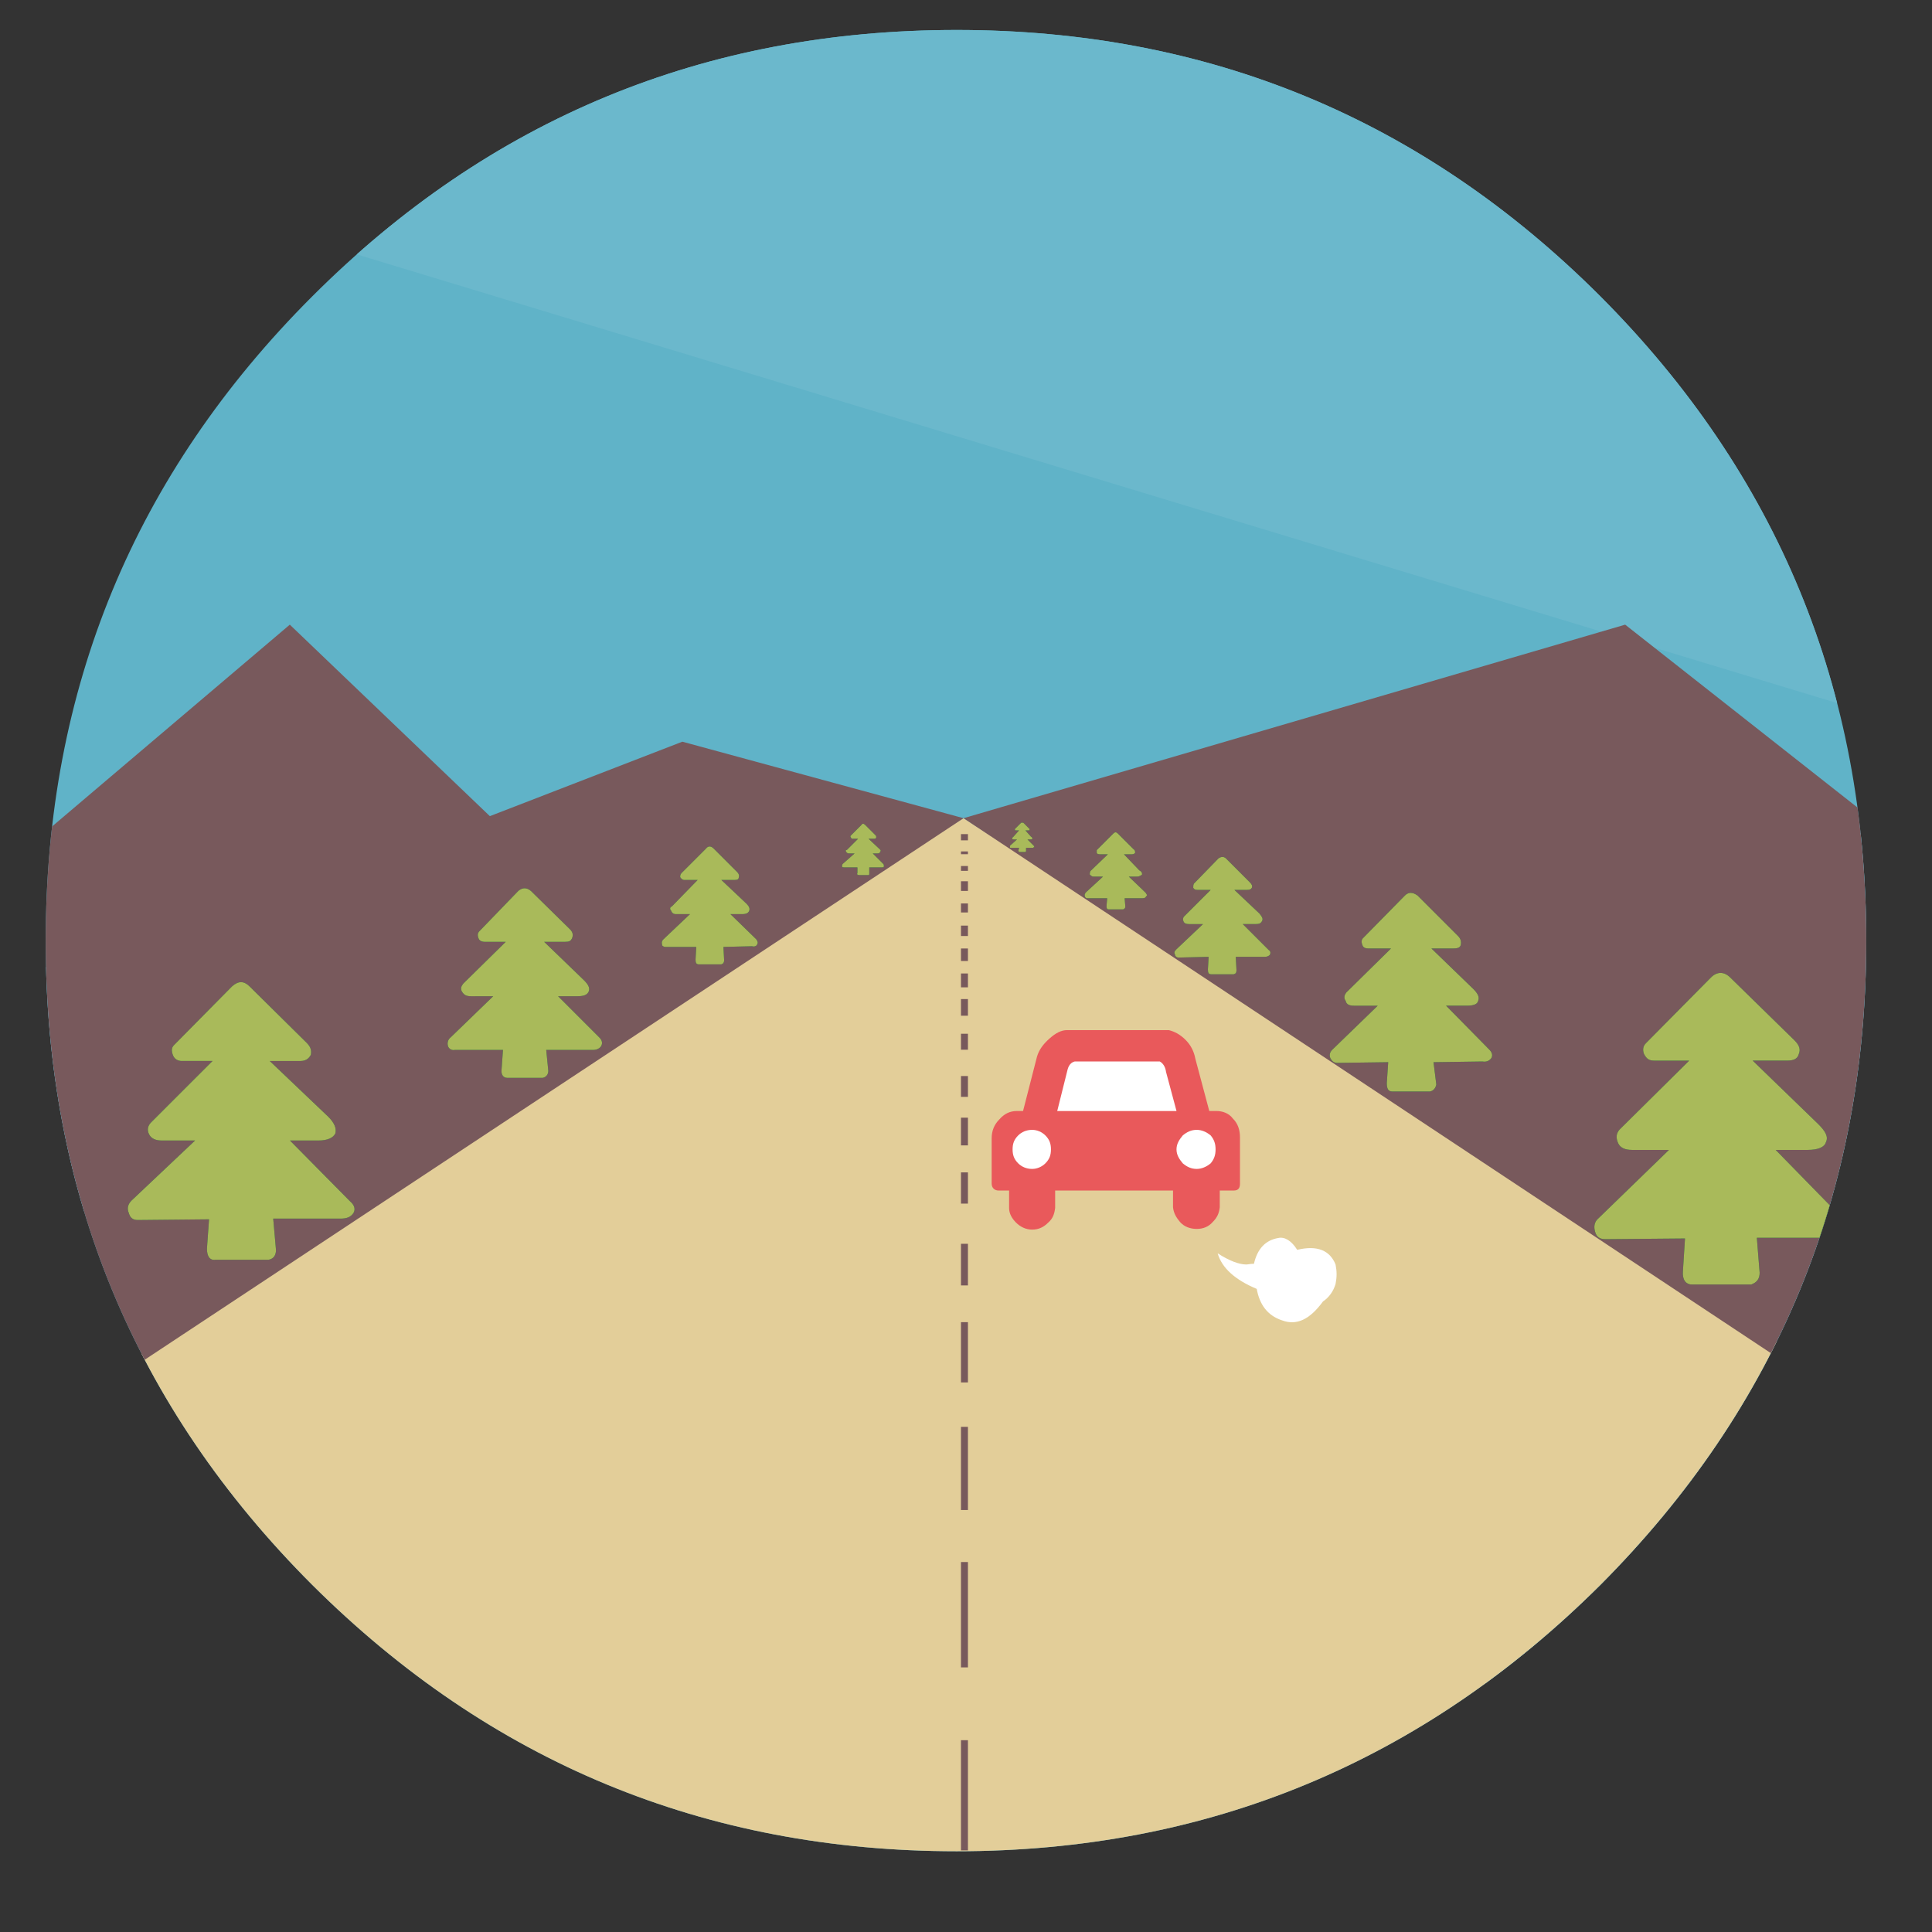 <?xml version="1.0" encoding="utf-8"?>
<!-- Generator: Adobe Illustrator 16.0.0, SVG Export Plug-In . SVG Version: 6.00 Build 0)  -->
<!DOCTYPE svg PUBLIC "-//W3C//DTD SVG 1.1//EN" "http://www.w3.org/Graphics/SVG/1.1/DTD/svg11.dtd">
<svg version="1.1" id="_x37C_" xmlns="http://www.w3.org/2000/svg" xmlns:xlink="http://www.w3.org/1999/xlink" x="0px" y="0px"
	 width="255.118px" height="255.118px" viewBox="0 0 255.118 255.118" enable-background="new 0 0 255.118 255.118"
	 xml:space="preserve">
<rect x="0" y="0" width="255.118" height="255.118" fill="#333333" stroke="none"/>
<g>
	<path fill-rule="evenodd" clip-rule="evenodd" fill="#60B3C8" d="M41.219,209.269c23.487,23.395,51.857,35.186,85.107,35.186
		c33.159,0,61.528-11.791,85.015-35.186c23.396-23.487,35.095-51.856,35.095-85.015c0-33.253-11.699-61.62-35.095-85.108
		c-23.487-23.488-51.855-35.187-85.015-35.187c-33.251,0-61.62,11.698-85.107,35.187C17.731,62.634,6.035,91.002,6.035,124.254
		C6.033,157.412,17.731,185.781,41.219,209.269z"/>
	<g>
		<defs>
			<path id="SVGID_7_" d="M41.219,209.269c23.487,23.395,51.857,35.186,85.107,35.186c33.159,0,61.528-11.791,85.015-35.186
				c23.396-23.487,35.095-51.856,35.095-85.015c0-33.253-11.699-61.62-35.095-85.108c-23.487-23.488-51.855-35.187-85.015-35.187
				c-33.251,0-61.62,11.698-85.107,35.187C17.731,62.634,6.035,91.002,6.035,124.254C6.033,157.412,17.731,185.781,41.219,209.269z"
				/>
		</defs>
		<clipPath id="SVGID_2_">
			<use xlink:href="#SVGID_7_"  overflow="visible"/>
		</clipPath>
		<g clip-path="url(#SVGID_2_)">
			<path fill-rule="evenodd" clip-rule="evenodd" fill="#6BB8CC" d="M45.604,33.135c22.562-20.141,49.31-30.183,80.247-30.183
				c33.466,0,62.098,11.805,85.802,35.511c15.898,15.961,26.437,34.159,31.629,54.588L45.604,33.135z"/>
			<path fill-rule="evenodd" clip-rule="evenodd" fill="#6BB8CC" d="M197.343,222.672L9.842,159.498
				c-2.956-10.029-4.582-20.606-4.869-31.733l241.83-17.827c0.49,4.632,0.743,9.366,0.743,14.205
				c0,33.467-11.807,62.096-35.418,85.8C207.397,214.656,202.465,218.894,197.343,222.672z"/>
			<g>
				<path fill-rule="evenodd" clip-rule="evenodd" fill="#E3CE99" d="M127.233,108.042c0,0-76.112,45.153-108.682,70.807
					c5.673,11.261,13.321,21.697,22.957,31.295c23.396,23.488,51.765,35.185,85.015,35.185c33.159,0,61.437-11.696,84.924-35.185
					c10.021-9.983,17.907-20.875,23.662-32.654L127.233,108.042z"/>
				<g>
					<rect x="126.895" y="110.143" fill-rule="evenodd" clip-rule="evenodd" fill="#78595C" width="0.921" height="0.825"/>
					<rect x="126.895" y="112.431" fill-rule="evenodd" clip-rule="evenodd" fill="#78595C" width="0.921" height="0.368"/>
					<rect x="126.895" y="114.353" fill-rule="evenodd" clip-rule="evenodd" fill="#78595C" width="0.921" height="0.643"/>
					<rect x="126.895" y="116.367" fill-rule="evenodd" clip-rule="evenodd" fill="#78595C" width="0.921" height="1.281"/>
					<rect x="126.895" y="119.298" fill-rule="evenodd" clip-rule="evenodd" fill="#78595C" width="0.921" height="1.19"/>
					<rect x="126.895" y="122.226" fill-rule="evenodd" clip-rule="evenodd" fill="#78595C" width="0.921" height="1.375"/>
					<rect x="126.895" y="128.544" fill-rule="evenodd" clip-rule="evenodd" fill="#78595C" width="0.921" height="1.83"/>
					<rect x="126.895" y="125.246" fill-rule="evenodd" clip-rule="evenodd" fill="#78595C" width="0.921" height="1.65"/>
					<rect x="126.895" y="136.507" fill-rule="evenodd" clip-rule="evenodd" fill="#78595C" width="0.921" height="2.104"/>
					<rect x="126.895" y="142.093" fill-rule="evenodd" clip-rule="evenodd" fill="#78595C" width="0.921" height="2.745"/>
					<rect x="126.895" y="147.584" fill-rule="evenodd" clip-rule="evenodd" fill="#78595C" width="0.921" height="3.661"/>
					<rect x="126.895" y="154.815" fill-rule="evenodd" clip-rule="evenodd" fill="#78595C" width="0.921" height="4.12"/>
					<rect x="126.895" y="164.242" fill-rule="evenodd" clip-rule="evenodd" fill="#78595C" width="0.921" height="5.494"/>
					<rect x="126.895" y="174.589" fill-rule="evenodd" clip-rule="evenodd" fill="#78595C" width="0.921" height="7.963"/>
					<rect x="126.895" y="131.93" fill-rule="evenodd" clip-rule="evenodd" fill="#78595C" width="0.921" height="2.196"/>
					<rect x="126.895" y="188.41" fill-rule="evenodd" clip-rule="evenodd" fill="#78595C" width="0.921" height="10.985"/>
					<rect x="126.895" y="206.262" fill-rule="evenodd" clip-rule="evenodd" fill="#78595C" width="0.921" height="13.914"/>
					<rect x="126.895" y="229.787" fill-rule="evenodd" clip-rule="evenodd" fill="#78595C" width="0.921" height="14.556"/>
				</g>
				<g>
					<g>
						<polygon fill-rule="evenodd" clip-rule="evenodd" fill="#78595C" points="127.233,108.042 90.102,97.939 64.684,107.771 
							38.269,82.485 -3.157,117.648 2.37,166.99 12.501,178.945 14.573,182.552 						"/>
					</g>
					<polygon fill-rule="evenodd" clip-rule="evenodd" fill="#78595C" points="127.233,108.042 214.602,82.485 260.501,118.615 
						256.817,193.904 					"/>
					<path fill-rule="evenodd" clip-rule="evenodd" fill="#E9595B" d="M138.593,137.131c0.828-0.737,1.564-1.105,2.303-1.105h13.446
						c0.738,0.184,1.476,0.552,2.212,1.288c0.645,0.645,1.104,1.475,1.289,2.486l1.842,6.908h0.921c0.83,0,1.659,0.277,2.211,1.015
						c0.645,0.644,0.921,1.474,0.921,2.487v6.079c0,0.552-0.185,0.92-0.829,0.92h-1.841v2.119v0.093
						c-0.094,0.829-0.368,1.382-0.922,1.935c-0.553,0.645-1.289,0.921-2.119,0.921c-0.828,0-1.657-0.276-2.211-0.921
						c-0.46-0.553-0.827-1.104-0.92-1.935v-0.093v-2.119h-15.565v2.119c0,0,0,0.093,0,0.185c-0.093,0.737-0.277,1.381-0.921,1.935
						c-0.555,0.553-1.198,0.92-2.119,0.92c-0.829,0-1.565-0.367-2.118-0.92c-0.555-0.554-0.923-1.197-0.923-1.935
						c0-0.094,0-0.185,0-0.185v-2.119h-1.381c-0.554,0-0.921-0.368-0.921-0.92v-5.988c0-1.013,0.367-1.841,1.014-2.485
						c0.645-0.738,1.383-1.106,2.303-1.106h0.828l1.842-7.184C137.211,138.604,137.763,137.866,138.593,137.131z"/>
					<path fill-rule="evenodd" clip-rule="evenodd" fill="#FFFFFF" d="M138.041,149.932c-0.46-0.46-1.106-0.736-1.75-0.736
						c-0.738,0-1.382,0.276-1.842,0.736c-0.554,0.555-0.737,1.107-0.737,1.843c0,0.737,0.184,1.289,0.737,1.842
						c0.46,0.461,1.104,0.738,1.842,0.738c0.644,0,1.29-0.277,1.75-0.738c0.553-0.553,0.736-1.104,0.736-1.842
						C138.777,151.039,138.593,150.486,138.041,149.932z"/>
					<path fill-rule="evenodd" clip-rule="evenodd" fill="#FFFFFF" d="M159.869,149.932c-0.553-0.46-1.197-0.736-1.842-0.736
						c-0.736,0-1.29,0.276-1.844,0.736c-0.46,0.555-0.827,1.107-0.827,1.843c0,0.737,0.367,1.289,0.827,1.842
						c0.554,0.461,1.107,0.738,1.844,0.738c0.645,0,1.289-0.277,1.842-0.738c0.461-0.553,0.646-1.104,0.646-1.842
						C160.514,151.039,160.33,150.486,159.869,149.932z"/>
					<path fill-rule="evenodd" clip-rule="evenodd" fill="#FFFFFF" d="M140.987,141.182l-1.381,5.526h15.75l-1.382-5.158
						c-0.093-0.736-0.461-1.196-0.828-1.382h-11.237C141.541,140.261,141.172,140.537,140.987,141.182z"/>
					<g>
						<path fill-rule="evenodd" clip-rule="evenodd" fill="#FFFFFF" d="M160.791,165.499c0.552,1.935,2.303,3.501,5.158,4.697
							c0.368,2.027,1.382,3.501,3.317,4.146c1.935,0.738,3.684-0.093,5.432-2.486c0.83-0.553,1.383-1.382,1.66-2.302
							c0.183-0.922,0.183-1.66,0-2.58c-0.738-1.843-2.396-2.579-5.066-1.935c-0.737-1.198-1.659-1.751-2.486-1.565
							c-1.659,0.276-2.764,1.381-3.224,3.407c-0.461,0-0.829,0.093-1.014,0.093C163.645,166.972,162.357,166.512,160.791,165.499z"
							/>
					</g>
					<g>
						<g>
							<path fill-rule="evenodd" clip-rule="evenodd" fill="#005D34" d="M228.49,129.093c-0.829-0.827-1.751-0.827-2.579,0
								l-8.567,8.658c-0.367,0.368-0.46,0.828-0.276,1.381c0.368,0.738,0.738,0.923,1.382,0.923l4.606-0.001l-9.21,9.118
								c-0.462,0.552-0.462,1.104-0.186,1.751c0.277,0.643,0.921,0.921,1.843,0.921h4.882l-9.305,9.026
								c-0.553,0.46-0.644,1.105-0.46,1.749c0.185,0.737,0.646,1.013,1.382,1.013l10.5-0.092l-0.276,4.329
								c-0.092,1.105,0.368,1.748,1.197,1.748h7.829c0.737-0.273,1.107-0.735,1.107-1.563l-0.37-4.605h8.935
								c0.275-0.921,0.828-2.119,1.475-3.5l-7.923-8.105h4.238c1.382,0,2.21-0.368,2.395-1.014c0.368-0.738-0.092-1.476-1.013-2.396
								l-8.658-8.382h4.512c0.829,0,1.384-0.184,1.566-0.829c0.277-0.644,0.092-1.197-0.553-1.842L228.49,129.093z"/>
							<path fill-rule="evenodd" clip-rule="evenodd" fill="#A9BA5A" d="M225.911,129.093l-8.567,8.658
								c-0.367,0.368-0.46,0.828-0.276,1.381c0.368,0.738,0.738,0.923,1.382,0.923l4.606-0.001l-9.21,9.118
								c-0.462,0.552-0.462,1.104-0.186,1.751c0.277,0.643,0.921,0.921,1.843,0.921h4.882l-9.305,9.026
								c-0.553,0.46-0.644,1.105-0.46,1.749c0.185,0.737,0.646,1.013,1.382,1.013l10.5-0.092l-0.276,4.329
								c-0.092,1.105,0.368,1.748,1.197,1.748h7.829c0.737-0.273,1.107-0.735,1.107-1.563l-0.37-4.605h8.935
								c0.275-0.921,0.828-2.119,1.475-3.5l-7.923-8.105h4.238c1.382,0,2.21-0.368,2.395-1.014c0.368-0.738-0.092-1.476-1.013-2.396
								l-8.658-8.382h4.512c0.829,0,1.384-0.184,1.566-0.829c0.277-0.644,0.092-1.197-0.553-1.842l-8.475-8.289
								C227.661,128.266,226.739,128.266,225.911,129.093z"/>
						</g>
					</g>
					<g>
						<g>
							<path fill-rule="evenodd" clip-rule="evenodd" fill="#006136" d="M19.681,149.772c0.276,0.553,0.829,0.827,1.657,0.827h4.423
								l-8.383,7.924c-0.46,0.46-0.645,1.012-0.368,1.655c0.185,0.646,0.554,0.921,1.198,0.921l9.395-0.092l-0.276,3.869
								c0,1.014,0.368,1.566,1.104,1.476h7.001c0.645-0.095,1.013-0.555,1.013-1.291l-0.367-4.144l8.844-0.001
								c0.828,0,1.381-0.185,1.748-0.738c0.276-0.461,0.185-1.012-0.46-1.564l-7.922-8.014h3.776c1.199,0,1.936-0.368,2.211-0.921
								c0.186-0.646-0.092-1.382-0.922-2.21l-7.735-7.369h4.052c0.646,0,1.105-0.276,1.382-0.828c0.092-0.553,0-1.014-0.554-1.565
								l-7.552-7.462c-0.737-0.736-1.475-0.736-2.303,0l-7.645,7.736c-0.368,0.369-0.368,0.738-0.185,1.289
								c0.185,0.554,0.644,0.829,1.196,0.829h4.054l-8.106,8.105C19.498,148.665,19.405,149.22,19.681,149.772z"/>
							<path fill-rule="evenodd" clip-rule="evenodd" fill="#A9BA5A" d="M21.338,150.601h4.423l-8.383,7.923
								c-0.46,0.46-0.645,1.013-0.368,1.657c0.185,0.645,0.554,0.92,1.198,0.92l9.395-0.092l-0.276,3.869
								c0,1.013,0.368,1.566,1.104,1.475h7.001c0.645-0.094,1.013-0.554,1.013-1.29l-0.367-4.145h8.844
								c0.828,0,1.381-0.184,1.748-0.737c0.276-0.461,0.185-1.014-0.46-1.565l-7.922-8.014h3.776c1.199,0,1.936-0.368,2.211-0.92
								c0.186-0.646-0.092-1.384-0.922-2.211l-7.735-7.368h4.052c0.646,0,1.105-0.277,1.382-0.829c0.092-0.553,0-1.013-0.554-1.566
								l-7.552-7.461c-0.737-0.736-1.475-0.736-2.303,0l-7.645,7.737c-0.368,0.368-0.368,0.737-0.185,1.289
								c0.185,0.553,0.644,0.828,1.196,0.828h4.054l-8.106,8.105c-0.46,0.46-0.553,1.015-0.276,1.566
								C19.958,150.323,20.51,150.601,21.338,150.601z"/>
						</g>
					</g>
					<g>
						<g>
							<path fill-rule="evenodd" clip-rule="evenodd" fill="#005D34" d="M192.889,124.787c0.095-0.461,0-0.829-0.366-1.198
								l-5.343-5.342c-0.645-0.461-1.198-0.461-1.658,0l-5.526,5.619c-0.185,0.184-0.276,0.46-0.094,0.921
								c0.094,0.368,0.461,0.46,0.829,0.46h2.948l-5.895,5.803c-0.277,0.368-0.368,0.737-0.094,1.106
								c0.094,0.46,0.462,0.643,1.105,0.643h3.131l-5.986,5.805c-0.277,0.275-0.46,0.644-0.277,1.104
								c0.186,0.368,0.461,0.646,0.922,0.646l6.725-0.095l-0.186,2.765c0,0.737,0.186,1.105,0.737,1.105h4.975
								c0.46-0.093,0.736-0.46,0.828-0.921l-0.368-2.949l6.448-0.092c0.553,0.092,0.922-0.091,1.197-0.461
								c0.185-0.368,0.093-0.736-0.275-1.104l-5.713-5.804h2.765c0.828,0,1.381-0.183,1.474-0.643c0.185-0.461,0-0.921-0.645-1.567
								l-5.526-5.342h2.855C192.429,125.247,192.797,125.156,192.889,124.787z"/>
							<path fill-rule="evenodd" clip-rule="evenodd" fill="#A9BA5A" d="M192.521,123.59l-5.342-5.342
								c-0.645-0.46-1.197-0.46-1.657,0l-5.526,5.619c-0.186,0.184-0.277,0.461-0.095,0.921c0.095,0.368,0.461,0.46,0.829,0.46
								h2.948l-5.895,5.803c-0.277,0.368-0.368,0.738-0.093,1.106c0.093,0.46,0.461,0.645,1.105,0.645h3.13l-5.986,5.802
								c-0.277,0.276-0.46,0.645-0.277,1.105c0.186,0.368,0.46,0.645,0.922,0.645l6.725-0.093l-0.186,2.764
								c0,0.736,0.186,1.105,0.737,1.105h4.975c0.46-0.093,0.736-0.461,0.828-0.922l-0.368-2.947l6.449-0.093
								c0.553,0.093,0.921-0.092,1.195-0.46c0.186-0.368,0.094-0.737-0.274-1.104l-5.713-5.805h2.763
								c0.831,0,1.383-0.183,1.476-0.642c0.186-0.461,0-0.921-0.645-1.567l-5.527-5.342l2.856-0.001c0.553,0,0.921-0.092,1.013-0.46
								C192.983,124.328,192.889,123.958,192.521,123.59z"/>
						</g>
					</g>
					<g>
						<g>
							<path fill-rule="evenodd" clip-rule="evenodd" fill="#006136" d="M60.985,130.906c0.276,0.46,0.553,0.643,1.197,0.643
								l2.947,0.001l-5.619,5.434c-0.367,0.277-0.461,0.738-0.367,1.105c0.092,0.368,0.46,0.646,0.921,0.555h6.354l-0.185,2.577
								c-0.092,0.738,0.276,1.106,0.737,1.106h4.698c0.461-0.094,0.736-0.46,0.736-0.921l-0.275-2.765l6.171,0.002
								c0.46,0,0.92-0.187,1.105-0.555c0.183-0.368,0.092-0.736-0.277-1.105l-5.435-5.434h2.58c0.829,0,1.289-0.184,1.475-0.644
								c0.183-0.461-0.092-0.922-0.646-1.475l-5.249-5.065h2.763c0.553,0,0.738-0.094,0.921-0.461
								c0.185-0.46,0.093-0.828-0.277-1.197l-5.158-5.066c-0.552-0.46-1.104-0.46-1.657,0l-5.158,5.342
								c-0.185,0.185-0.276,0.462-0.094,0.922c0.094,0.275,0.368,0.461,0.829,0.461h2.764l-5.619,5.526
								C60.892,130.261,60.8,130.537,60.985,130.906z"/>
							<path fill-rule="evenodd" clip-rule="evenodd" fill="#A9BA5A" d="M62.182,131.55h2.947l-5.619,5.434
								c-0.367,0.277-0.461,0.738-0.367,1.105c0.092,0.368,0.46,0.646,0.921,0.555h6.354l-0.185,2.577
								c-0.092,0.738,0.276,1.106,0.737,1.106h4.698c0.461-0.094,0.736-0.46,0.736-0.921l-0.275-2.765l6.171,0.002
								c0.46,0,0.92-0.187,1.105-0.555c0.183-0.368,0.092-0.736-0.277-1.105l-5.435-5.434h2.58c0.829,0,1.289-0.184,1.475-0.644
								c0.183-0.461-0.092-0.922-0.646-1.475l-5.249-5.065h2.763c0.553,0,0.738-0.094,0.921-0.461
								c0.185-0.46,0.093-0.828-0.277-1.197l-5.158-5.066c-0.552-0.46-1.104-0.46-1.657,0l-5.158,5.342
								c-0.185,0.185-0.276,0.462-0.094,0.922c0.094,0.275,0.368,0.461,0.829,0.461h2.764l-5.619,5.526
								c-0.277,0.367-0.368,0.645-0.184,1.014C61.261,131.366,61.537,131.55,62.182,131.55z"/>
						</g>
					</g>
					<g>
						<g>
							<path fill-rule="evenodd" clip-rule="evenodd" fill="#005D34" d="M156.277,121.655c0.094,0.277,0.368,0.37,0.737,0.37h1.843
								l-3.501,3.314c-0.276,0.277-0.367,0.461-0.183,0.737c0,0.184,0.183,0.367,0.46,0.367l3.961-0.092l-0.092,1.659
								c0,0.46,0.092,0.644,0.46,0.644h2.946c0.276-0.093,0.368-0.185,0.368-0.554l-0.093-1.749h3.778
								c0.368,0,0.552-0.093,0.736-0.276c0.092-0.276,0.092-0.461-0.185-0.645l-3.408-3.406h1.659c0.553,0,0.736-0.094,0.921-0.462
								c0.092-0.277,0-0.46-0.368-0.922l-3.315-3.131h1.658c0.367,0,0.553-0.093,0.644-0.276c0.092-0.275,0-0.462-0.276-0.735
								l-3.131-3.133c-0.277-0.277-0.646-0.277-1.015,0l-3.224,3.315c-0.092,0.186-0.092,0.277-0.092,0.554
								c0.092,0.184,0.276,0.277,0.552,0.277h1.75l-3.499,3.498C156.185,121.195,156.185,121.473,156.277,121.655z"/>
							<path fill-rule="evenodd" clip-rule="evenodd" fill="#A9BA5A" d="M157.014,122.025h1.843l-3.501,3.314
								c-0.276,0.277-0.367,0.461-0.183,0.737c0,0.184,0.183,0.367,0.46,0.367l3.961-0.092l-0.092,1.659
								c0,0.46,0.092,0.644,0.46,0.644h2.946c0.276-0.093,0.368-0.185,0.368-0.554l-0.093-1.749h3.778
								c0.368,0,0.552-0.093,0.736-0.276c0.092-0.276,0.092-0.461-0.185-0.645l-3.408-3.406h1.659c0.553,0,0.736-0.094,0.921-0.462
								c0.092-0.277,0-0.46-0.368-0.922l-3.315-3.131h1.658c0.367,0,0.553-0.093,0.644-0.276c0.092-0.275,0-0.462-0.276-0.735
								l-3.131-3.133c-0.277-0.277-0.646-0.277-1.015,0l-3.224,3.315c-0.092,0.186-0.092,0.277-0.092,0.554
								c0.092,0.184,0.276,0.277,0.552,0.277h1.75l-3.499,3.498c-0.187,0.186-0.187,0.462-0.094,0.646
								C156.37,121.933,156.645,122.025,157.014,122.025z"/>
						</g>
					</g>
					<g>
						<g>
							<path fill-rule="evenodd" clip-rule="evenodd" fill="#005D34" d="M143.904,115.478c0.092,0.093,0.276,0.277,0.46,0.277h1.288
								l-2.303,2.118c-0.091,0.184-0.184,0.277-0.091,0.46c0,0.186,0.184,0.277,0.277,0.277h2.67l-0.093,1.014
								c0,0.367,0.093,0.461,0.276,0.461h1.935c0.185-0.094,0.277-0.185,0.277-0.368l-0.093-1.105h2.396
								c0.275,0,0.367-0.092,0.461-0.277c0.184-0.092,0.092-0.183-0.094-0.46l-2.209-2.117l1.104-0.002
								c0.277,0,0.552-0.184,0.645-0.275c0-0.186,0-0.368-0.367-0.553l-2.029-2.12h1.016c0.276,0,0.367-0.092,0.46-0.183
								c0-0.186,0-0.368-0.184-0.462l-2.119-2.118c-0.183-0.184-0.366-0.184-0.553,0l-2.21,2.211c0,0.092,0,0.183,0,0.368
								c0,0.092,0.185,0.183,0.368,0.183h1.105l-2.303,2.211C143.904,115.201,143.904,115.386,143.904,115.478z"/>
							<path fill-rule="evenodd" clip-rule="evenodd" fill="#A9BA5A" d="M144.364,115.755h1.288l-2.303,2.118
								c-0.091,0.184-0.184,0.277-0.091,0.46c0,0.186,0.184,0.277,0.277,0.277h2.67l-0.093,1.014c0,0.367,0.093,0.461,0.276,0.461
								h1.935c0.185-0.094,0.277-0.185,0.277-0.368l-0.093-1.105h2.396c0.275,0,0.367-0.092,0.461-0.277
								c0.184-0.092,0.092-0.183-0.094-0.46l-2.209-2.117l1.104-0.002c0.277,0,0.552-0.184,0.645-0.275c0-0.186,0-0.368-0.367-0.553
								l-2.029-2.12h1.016c0.276,0,0.367-0.092,0.46-0.183c0-0.186,0-0.368-0.184-0.462l-2.119-2.118
								c-0.183-0.184-0.366-0.184-0.553,0l-2.21,2.211c0,0.092,0,0.183,0,0.368c0,0.092,0.185,0.183,0.368,0.183h1.105l-2.303,2.211
								c-0.093,0.183-0.093,0.369-0.093,0.46C143.996,115.57,144.18,115.755,144.364,115.755z"/>
						</g>
					</g>
					<g>
						<g>
							<path fill-rule="evenodd" clip-rule="evenodd" fill="#006136" d="M88.625,120.251c0.093,0.276,0.277,0.46,0.645,0.46h1.842
								l-3.5,3.317c-0.183,0.183-0.276,0.368-0.183,0.737c0,0.183,0.274,0.275,0.46,0.275h4.051l-0.092,1.659
								c0,0.46,0.092,0.644,0.46,0.644h2.948c0.275-0.092,0.367-0.276,0.367-0.553l-0.093-1.75l3.777-0.093
								c0.277,0.093,0.552,0,0.646-0.184c0.183-0.276,0.092-0.461-0.094-0.736l-3.407-3.317h1.566c0.553,0,0.827-0.184,0.921-0.46
								c0.092-0.277,0-0.553-0.368-0.921l-3.316-3.131h1.749c0.368,0,0.554-0.093,0.554-0.369c0.093-0.183,0-0.46-0.185-0.644
								l-3.132-3.132c-0.368-0.368-0.736-0.368-1.013,0l-3.225,3.225c-0.183,0.183-0.183,0.368-0.183,0.553
								c0.183,0.277,0.368,0.368,0.552,0.368h1.751l-3.409,3.499C88.44,119.791,88.44,120.065,88.625,120.251z"/>
							<path fill-rule="evenodd" clip-rule="evenodd" fill="#A9BA5A" d="M89.269,120.711h1.842l-3.5,3.317
								c-0.183,0.183-0.276,0.368-0.183,0.737c0,0.183,0.274,0.275,0.46,0.275h4.051l-0.092,1.659c0,0.46,0.092,0.644,0.46,0.644
								h2.948c0.275-0.092,0.367-0.276,0.367-0.553l-0.093-1.75l3.777-0.093c0.277,0.093,0.552,0,0.646-0.184
								c0.183-0.276,0.092-0.461-0.094-0.736l-3.407-3.317h1.566c0.553,0,0.827-0.184,0.921-0.46c0.092-0.277,0-0.553-0.368-0.921
								l-3.316-3.131h1.749c0.368,0,0.554-0.093,0.554-0.369c0.093-0.183,0-0.46-0.185-0.644l-3.132-3.132
								c-0.368-0.368-0.736-0.368-1.013,0l-3.225,3.225c-0.183,0.183-0.183,0.368-0.183,0.553c0.183,0.277,0.368,0.368,0.552,0.368
								h1.751l-3.409,3.499c-0.276,0.094-0.276,0.369-0.092,0.554C88.715,120.526,88.901,120.711,89.269,120.711z"/>
						</g>
					</g>
					<g>
						<g>
							<path fill-rule="evenodd" clip-rule="evenodd" fill="#006136" d="M111.748,112.507c0.092,0.093,0.184,0.186,0.275,0.186
								h0.828l-1.564,1.381c-0.092,0.092-0.092,0.184-0.092,0.368c0,0.093,0.183,0.093,0.274,0.093h1.751v0.736
								c-0.092,0.185,0,0.277,0.184,0.277h1.289c0.093,0,0.093-0.093,0.093-0.186v-0.827h1.658c0.184,0,0.184,0,0.277-0.094
								c0-0.183,0-0.276-0.094-0.367l-1.382-1.381h0.646c0.275,0,0.275-0.094,0.368-0.277c0.093-0.092,0-0.184-0.094-0.277
								l-1.474-1.381h0.737c0.184,0,0.277-0.093,0.277-0.185c0-0.183,0-0.183-0.094-0.276l-1.382-1.382
								c-0.184-0.184-0.368-0.184-0.461,0l-1.381,1.382c-0.093,0.094-0.093,0.094-0.093,0.185c0.093,0.184,0.186,0.276,0.186,0.276
								h0.827l-1.475,1.475C111.657,112.232,111.657,112.324,111.748,112.507z"/>
							<path fill-rule="evenodd" clip-rule="evenodd" fill="#A9BA5A" d="M112.023,112.693h0.828l-1.564,1.381
								c-0.092,0.093-0.092,0.185-0.092,0.367c0,0.094,0.183,0.094,0.274,0.094h1.751v0.736c-0.092,0.186,0,0.277,0.184,0.277h1.289
								c0.093,0,0.093-0.092,0.093-0.186v-0.827h1.658c0.184,0,0.184,0,0.277-0.094c0-0.183,0-0.275-0.094-0.366l-1.382-1.382h0.646
								c0.275,0,0.275-0.094,0.368-0.277c0.093-0.092,0-0.184-0.094-0.277l-1.474-1.381h0.737c0.184,0,0.277-0.093,0.277-0.184
								c0-0.184,0-0.184-0.094-0.277l-1.382-1.382c-0.184-0.184-0.368-0.184-0.461,0l-1.381,1.382
								c-0.093,0.094-0.093,0.094-0.093,0.185c0.093,0.184,0.186,0.276,0.186,0.276h0.827l-1.475,1.475
								c-0.183,0-0.183,0.093-0.092,0.274C111.838,112.6,111.93,112.693,112.023,112.693z"/>
						</g>
					</g>
					<g>
						<g>
							<path fill-rule="evenodd" clip-rule="evenodd" fill="#006136" d="M133.646,110.753c0.092,0.095,0.092,0.095,0.185,0.095
								h0.461l-0.922,0.827c0,0.094,0,0.186,0,0.186c0,0.092,0,0.092,0.185,0.092h1.013l-0.093,0.369
								c0,0.093,0.093,0.184,0.184,0.184h0.737l0.094-0.092v-0.462h0.92c0.093,0,0.093-0.092,0.093-0.092
								c0.094,0,0.094-0.094,0-0.186l-0.828-0.827h0.367c0.094,0,0.277,0,0.277-0.094c0-0.092,0-0.183-0.184-0.274l-0.738-0.829
								h0.462c0,0,0.092,0,0.092-0.093c0,0,0,0,0-0.094l-0.828-0.827c-0.093,0-0.185,0-0.276,0l-0.829,0.827
								c0,0.094,0,0.094,0,0.094c0,0.093,0.092,0.093,0.092,0.093h0.46l-0.827,0.921
								C133.646,110.57,133.646,110.662,133.646,110.753z"/>
							<path fill-rule="evenodd" clip-rule="evenodd" fill="#A9BA5A" d="M133.831,110.848h0.461l-0.922,0.827
								c0,0.094,0,0.186,0,0.186c0,0.092,0,0.092,0.185,0.092h1.013l-0.093,0.369c0,0.093,0.093,0.184,0.184,0.184h0.737
								l0.094-0.092v-0.462h0.92c0.093,0,0.093-0.092,0.093-0.092c0.094,0,0.094-0.094,0-0.186l-0.828-0.827h0.367
								c0.094,0,0.277,0,0.277-0.094c0-0.092,0-0.183-0.184-0.274l-0.738-0.829h0.462c0,0,0.092,0,0.092-0.093c0,0,0,0,0-0.094
								l-0.828-0.827c-0.093,0-0.185,0-0.276,0l-0.829,0.827c0,0.094,0,0.094,0,0.094c0,0.093,0.092,0.093,0.092,0.093h0.46
								l-0.827,0.921c-0.094,0-0.094,0.092-0.094,0.183C133.738,110.848,133.738,110.848,133.831,110.848z"/>
						</g>
					</g>
				</g>
			</g>
		</g>
	</g>
</g>
</svg>
